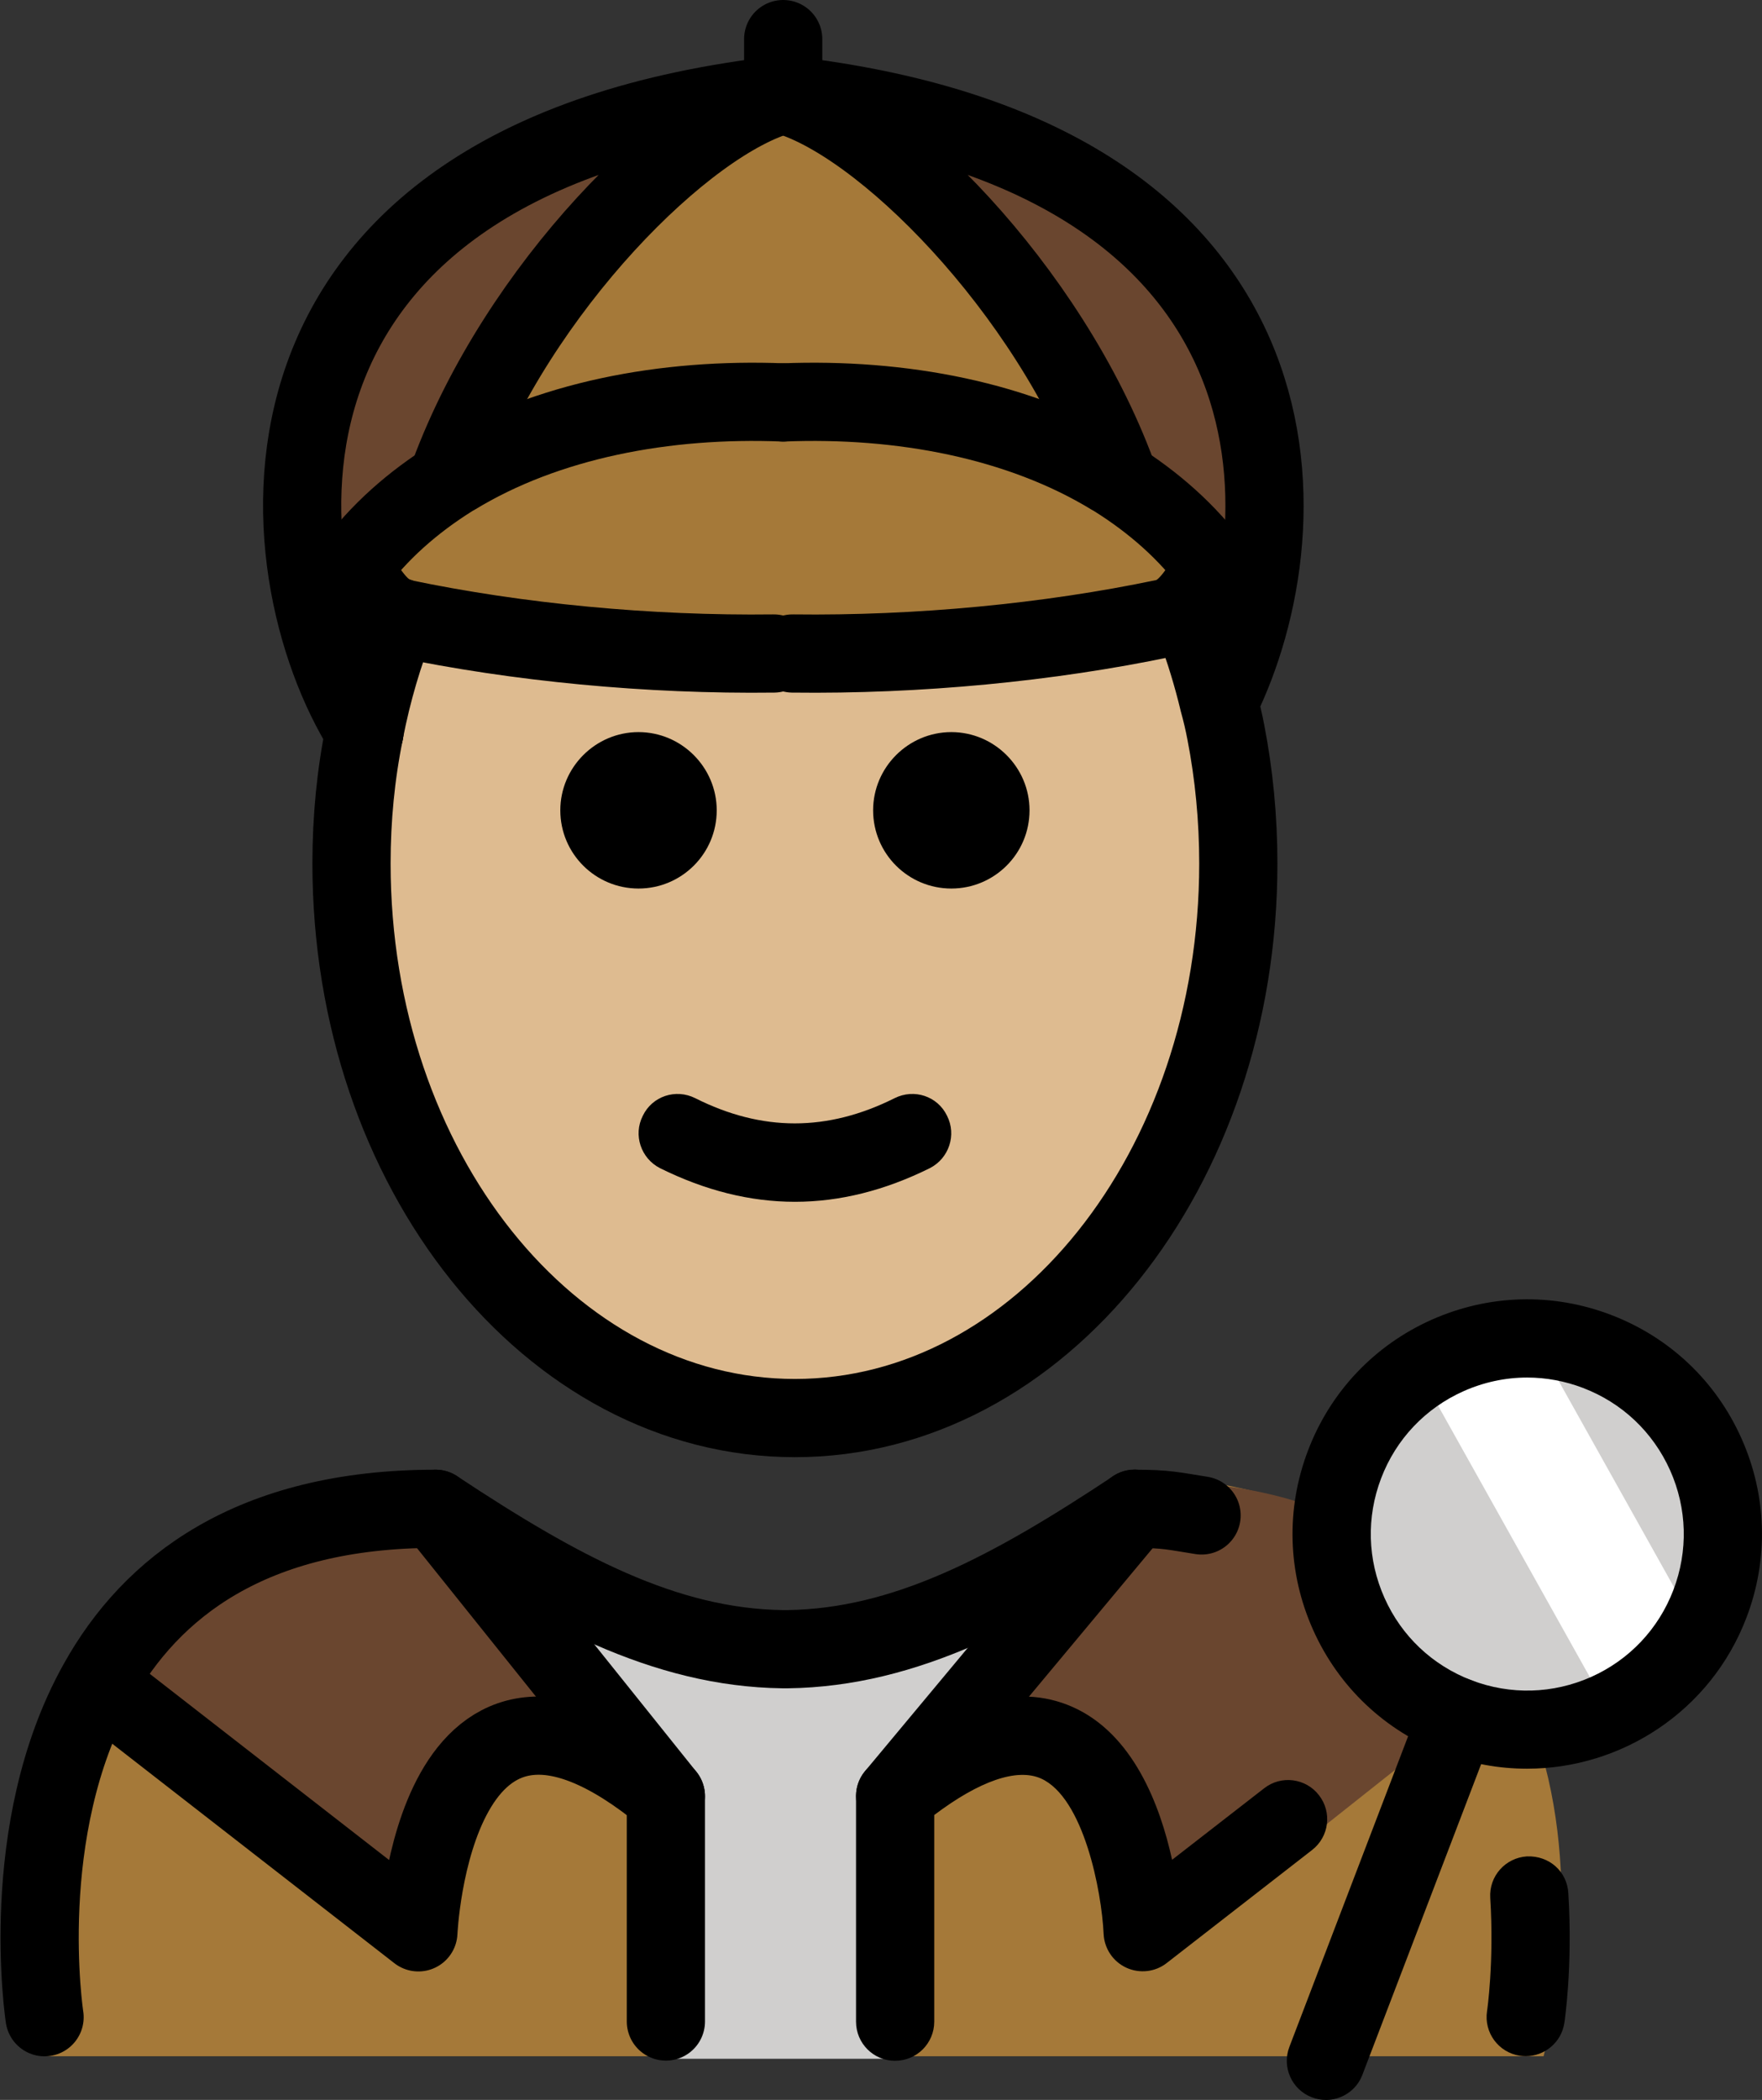 <svg xmlns="http://www.w3.org/2000/svg" xmlns:svg="http://www.w3.org/2000/svg" id="emoji" width="45.063" height="53.695" version="1.1" viewBox="0 0 45.063 53.695"><rect x="0" y="0" width="45.063" height="53.695" fill="#333333" stroke="none"/><g id="color" transform="translate(-15.706,-6.276)"><path id="path1" fill="#a57939" stroke="none" d="m 55.183,58.854 c 0,0 3.811,-14.002 -10.5,-14.897 -3.192,2.119 -5.926,3.584 -9,3.578 h 0.125 c -3.074,0.006 -5.808,-1.458 -9,-3.578 -12,0 -10,14.897 -10,14.897"/><polygon id="polygon1" fill="#d0cfce" stroke="none" points="32.609 51.406 29.609 47.97 41.122 47.97 38.662 51.353 38.662 58.919 32.609 58.919"/><path id="path2" fill="#6a462f" stroke="none" d="m 44.771,44.797 -5.89,7.35 c 5.97,-4.93 6.33,4.28 6.33,4.28 l 8.93,-7.08 c -1.24,-2.76 -3.81,-5.19 -9,-5.19 -0.19,0.12 -0.37,0.24 -0.55,0.36 z"/><circle id="ellipse2" cx="54.765" cy="45.502" r="5" fill="#d0cfce" stroke="none" transform="matrix(0.357,-0.934,0.934,0.357,-7.296,80.403)"/><path id="path3" fill="#6a462f" stroke="none" d="m 35.736,8.696 c 13.63,1.52 13.4,11 11.15,15.53 h -0.01 c -0.16,-0.67 -0.36,-1.32 -0.59,-1.94 l -0.8,-0.2 c 0.62,-0.13 0.92,-0.82 1.27,-1.28 -0.68,-0.93 -1.55,-1.69 -2.54,-2.31 l 0.06,-0.09 c -1.76,-4.76 -6.05,-9.05 -8.54,-9.71 z"/><path id="path4" fill="#a57939" stroke="none" d="m 25.886,22.056 c -0.55,-0.18 -0.84,-0.82 -1.17,-1.25 0.68,-0.93 1.55,-1.69 2.54,-2.31 0.02,-0.01 0.05,-0.03 0.07,-0.04 2.36,-1.44 5.4,-2.01 8.41,-1.89 3.01,-0.12 6.05,0.45 8.41,1.89 0.02,0.01 0.05,0.03 0.07,0.04 0.99,0.62 1.86,1.38 2.54,2.31 -0.35,0.46 -0.65,1.15 -1.27,1.28 -2.96,0.62 -6.3,0.94 -9.51,0.9 h -0.48 c -3.2,0.04 -6.55,-0.28 -9.51,-0.9 -0.04,-0.01 -0.07,-0.02 -0.1,-0.03 z"/><path id="path5" fill="#a57939" stroke="none" d="m 44.276,18.406 -0.06,0.09 c -0.02,-0.01 -0.05,-0.03 -0.07,-0.04 -2.36,-1.44 -5.4,-2.01 -8.41,-1.89 -3.01,-0.12 -6.05,0.45 -8.41,1.89 -0.02,0.01 -0.05,0.03 -0.07,0.04 l -0.06,-0.09 c 1.76,-4.76 6.05,-9.05 8.54,-9.71 2.49,0.66 6.78,4.95 8.54,9.71 z"/><path id="path6" fill="#6a462f" stroke="none" d="m 35.736,8.696 c -2.49,0.66 -6.78,4.95 -8.54,9.71 l 0.06,0.09 c -0.99,0.62 -1.86,1.38 -2.54,2.31 0.33,0.43 0.62,1.07 1.17,1.25 -0.37,0.92 -0.66,1.9 -0.86,2.93 -2.61,-4.13 -3.73,-14.68 10.71,-16.29 z"/><path id="path7" fill="#6a462f" stroke="none" d="m 26.846,44.856 5.89,7.35 c -5.97,-4.93 -6.33,3.48 -6.33,3.48 l -8.19,-6.37 h -0.01 c 1.36,-2.45 3.92,-4.46 8.64,-4.46 z"/><path id="path8" fill="#fff" stroke="none" d="m 54.796,40.204 3.682,6.585 c 0.753,1.347 0.272,3.049 -1.075,3.802 L 57.223,50.692 52.177,41.669"/></g><g id="skin" transform="translate(-15.706,-6.276)"><path id="path9" fill="#debb90" stroke="#debb90" d="m 47.056,24.996 c 0.21,1.08 0.32,2.21 0.32,3.36 0,7.83 -5.08,14.18 -11.34,14.18 -6.26,0 -11.34,-6.35 -11.34,-14.18 0,-1.16 0.11,-2.28 0.33,-3.36 v -0.01 c 0.2,-1.03 0.49,-2.01 0.86,-2.93 0.03,0.01 0.06,0.02 0.1,0.03 2.96,0.62 6.31,0.94 9.51,0.9 h 0.48 c 3.21,0.04 6.55,-0.28 9.51,-0.9 l 0.8,0.2 c 0.23,0.62 0.43,1.27 0.59,1.94 0.07,0.25 0.13,0.51 0.18,0.77 z m -5.02,2 c 0,-1.1 -0.9,-2 -2,-2 -1.1,0 -2,0.9 -2,2 0,1.11 0.9,2 2,2 1.1,0 2,-0.89 2,-2 z m -2.55,9.15 c 0.49,-0.25 0.69,-0.85 0.44,-1.34 -0.24,-0.5 -0.84,-0.7 -1.34,-0.45 -1.72,0.86 -3.39,0.86 -5.1,0 -0.5,-0.25 -1.1,-0.05 -1.34,0.45 -0.25,0.49 -0.05,1.09 0.44,1.34 1.15,0.57 2.3,0.86 3.45,0.86 1.15,0 2.3,-0.29 3.45,-0.86 z m -5.45,-9.15 c 0,-1.1 -0.9,-2 -2,-2 -1.1,0 -2,0.9 -2,2 0,1.11 0.9,2 2,2 1.1,0 2,-0.89 2,-2 z"/></g><g id="line" transform="translate(-15.706,-6.276)"><path id="path10" fill="#000" stroke="none" d="m 54.727,58.852 c -0.051,0 -0.102,-0.003 -0.152,-0.011 -0.546,-0.083 -0.921,-0.593 -0.838,-1.139 0.002,-0.013 0.184,-1.246 0.082,-2.898 -0.034,-0.552 0.386,-1.025 0.937,-1.06 0.573,-0.023 1.026,0.386 1.06,0.937 0.115,1.88 -0.093,3.266 -0.102,3.323 -0.076,0.495 -0.502,0.848 -0.986,0.848 z"/><path id="path11" fill="#000" stroke="none" d="m 49.615,59.971 c -0.119,0 -0.239,-0.021 -0.357,-0.066 -0.516,-0.197 -0.773,-0.774 -0.576,-1.291 l 3.364,-8.799 c 0.197,-0.517 0.775,-0.773 1.291,-0.576 0.516,0.197 0.773,0.774 0.576,1.291 l -3.364,8.799 c -0.151,0.399 -0.531,0.643 -0.934,0.643 z"/><path id="path12" fill="#000" stroke="none" d="m 40.036,24.996 c 1.1,0 2,0.9 2,2 0,1.11 -0.9,2 -2,2 -1.1,0 -2,-0.89 -2,-2 0,-1.1 0.9,-2 2,-2 z"/><path id="path13" fill="#000" stroke="none" d="m 39.926,34.806 c 0.25,0.49 0.05,1.09 -0.44,1.34 -1.15,0.57 -2.3,0.86 -3.45,0.86 -1.15,0 -2.3,-0.29 -3.45,-0.86 -0.49,-0.25 -0.69,-0.85 -0.44,-1.34 0.24,-0.5 0.84,-0.7 1.34,-0.45 1.71,0.86 3.38,0.86 5.1,0 0.5,-0.25 1.1,-0.05 1.34,0.45 z"/><path id="path14" fill="#000" stroke="none" d="m 32.036,24.996 c 1.1,0 2,0.9 2,2 0,1.11 -0.9,2 -2,2 -1.1,0 -2,-0.89 -2,-2 0,-1.1 0.9,-2 2,-2 z"/><path id="path15" fill="none" stroke="#000" stroke-linecap="round" stroke-linejoin="round" stroke-miterlimit="10" stroke-width="2" d="m 25.026,24.986 c 0.2,-1.03 0.49,-2.01 0.86,-2.93 v -0.01"/><path id="path16" fill="none" stroke="#000" stroke-linecap="round" stroke-linejoin="round" stroke-miterlimit="10" stroke-width="2" d="m 46.286,22.286 c 0.23,0.62 0.43,1.27 0.59,1.94 0.07,0.25 0.13,0.51 0.18,0.77 0.21,1.08 0.32,2.21 0.32,3.36 0,7.83 -5.08,14.18 -11.34,14.18 -6.26,0 -11.34,-6.35 -11.34,-14.18 0,-1.16 0.11,-2.28 0.33,-3.36"/><path id="path17" fill="none" stroke="#000" stroke-linecap="round" stroke-linejoin="round" stroke-miterlimit="10" stroke-width="2" d="m 35.736,16.566 c -3.01,-0.12 -6.05,0.45 -8.41,1.89 -0.02,0.01 -0.05,0.03 -0.07,0.04 -0.99,0.62 -1.86,1.38 -2.54,2.31 0.33,0.43 0.62,1.07 1.17,1.25 0.03,0.01 0.06,0.02 0.1,0.03 2.96,0.62 6.31,0.94 9.51,0.9"/><path id="path18" fill="none" stroke="#000" stroke-linecap="round" stroke-linejoin="round" stroke-miterlimit="10" stroke-width="2" d="m 27.196,18.406 c 1.76,-4.76 6.05,-9.05 8.54,-9.71 -14.44,1.61 -13.32,12.16 -10.71,16.29 v 0.01"/><path id="path19" fill="none" stroke="#000" stroke-linecap="round" stroke-linejoin="round" stroke-miterlimit="10" stroke-width="2" d="m 35.736,16.566 c 3.01,-0.12 6.05,0.45 8.41,1.89 0.02,0.01 0.05,0.03 0.07,0.04 0.99,0.62 1.86,1.38 2.54,2.31 -0.35,0.46 -0.65,1.15 -1.27,1.28 -2.96,0.62 -6.3,0.94 -9.51,0.9"/><path id="path20" fill="none" stroke="#000" stroke-linecap="round" stroke-linejoin="round" stroke-miterlimit="10" stroke-width="2" d="m 44.276,18.406 c -1.76,-4.76 -6.05,-9.05 -8.54,-9.71 13.63,1.52 13.4,11 11.15,15.53"/><line id="line20" x1="35.736" x2="35.736" y1="8.696" y2="7.276" fill="none" stroke="#000" stroke-linecap="round" stroke-linejoin="round" stroke-miterlimit="10" stroke-width="2"/><path id="path21" fill="#000" stroke="none" d="m 38.599,58.971 c -0.553,0 -1,-0.447 -1,-1 v -5.768 c 0,-0.299 0.133,-0.581 0.363,-0.771 1.991,-1.643 3.732,-2.149 5.177,-1.508 1.542,0.686 2.233,2.497 2.543,3.907 l 2.354,-1.828 c 0.435,-0.342 1.066,-0.26 1.402,0.176 0.34,0.436 0.261,1.063 -0.176,1.402 l -3.719,2.891 c -0.294,0.23 -0.695,0.273 -1.032,0.118 -0.339,-0.156 -0.562,-0.489 -0.58,-0.862 -0.05,-1.088 -0.509,-3.49 -1.605,-3.977 -0.611,-0.269 -1.568,0.06 -2.727,0.935 v 5.284 c 0,0.553 -0.447,1 -1,1 z"/><path id="path22" fill="none" stroke="#000" stroke-linecap="round" stroke-linejoin="round" stroke-miterlimit="10" stroke-width="2" d="m 46.436,45.026 c -0.7,-0.11 -0.89,-0.17 -1.71,-0.17 -3.15,2.09 -5.86,3.55 -8.88,3.59 h -0.12 c -3.02,-0.04 -5.72,-1.5 -8.88,-3.59 -4.72,0 -7.28,2.01 -8.64,4.46 -2.1,3.76 -1.36,8.54 -1.36,8.54"/><path id="path23" fill="none" stroke="#000" stroke-linecap="round" stroke-linejoin="round" stroke-miterlimit="10" stroke-width="2" d="m 32.736,57.966 v -5.76 c -5.97,-4.93 -6.33,3.48 -6.33,3.48 l -8.19,-6.37"/><line id="line23" x1="32.736" x2="26.846" y1="52.206" y2="44.856" fill="none" stroke="#000" stroke-linecap="round" stroke-linejoin="round" stroke-miterlimit="10" stroke-width="2"/><path id="path24" fill="#000" stroke="none" d="m 38.598,53.203 c -0.226,0 -0.452,-0.076 -0.64,-0.231 -0.424,-0.354 -0.481,-0.984 -0.128,-1.409 l 6.127,-7.351 c 0.354,-0.424 0.983,-0.481 1.409,-0.128 0.424,0.354 0.481,0.984 0.128,1.409 l -6.127,7.351 c -0.198,0.237 -0.482,0.359 -0.769,0.359 z"/><path id="path25" fill="#000" stroke="none" d="m 54.759,51.502 c -0.711,0 -1.434,-0.127 -2.137,-0.397 -1.497,-0.572 -2.681,-1.693 -3.335,-3.156 -0.654,-1.464 -0.699,-3.094 -0.126,-4.591 0.572,-1.497 1.693,-2.681 3.156,-3.335 1.463,-0.651 3.095,-0.698 4.591,-0.125 1.497,0.572 2.682,1.693 3.335,3.156 0.654,1.464 0.699,3.094 0.126,4.591 -0.912,2.387 -3.194,3.857 -5.61,3.857 z M 54.763,41.5 c -0.555,0 -1.107,0.117 -1.63,0.35 -0.975,0.436 -1.723,1.226 -2.104,2.224 -0.381,0.998 -0.351,2.084 0.085,3.06 0.435,0.976 1.226,1.724 2.224,2.106 0.998,0.38 2.084,0.35 3.061,-0.084 0.975,-0.436 1.723,-1.226 2.104,-2.224 0.381,-0.998 0.351,-2.085 -0.084,-3.06 C 57.981,42.895 57.192,42.148 56.193,41.766 55.73,41.589 55.246,41.5 54.763,41.5 Z"/></g></svg>